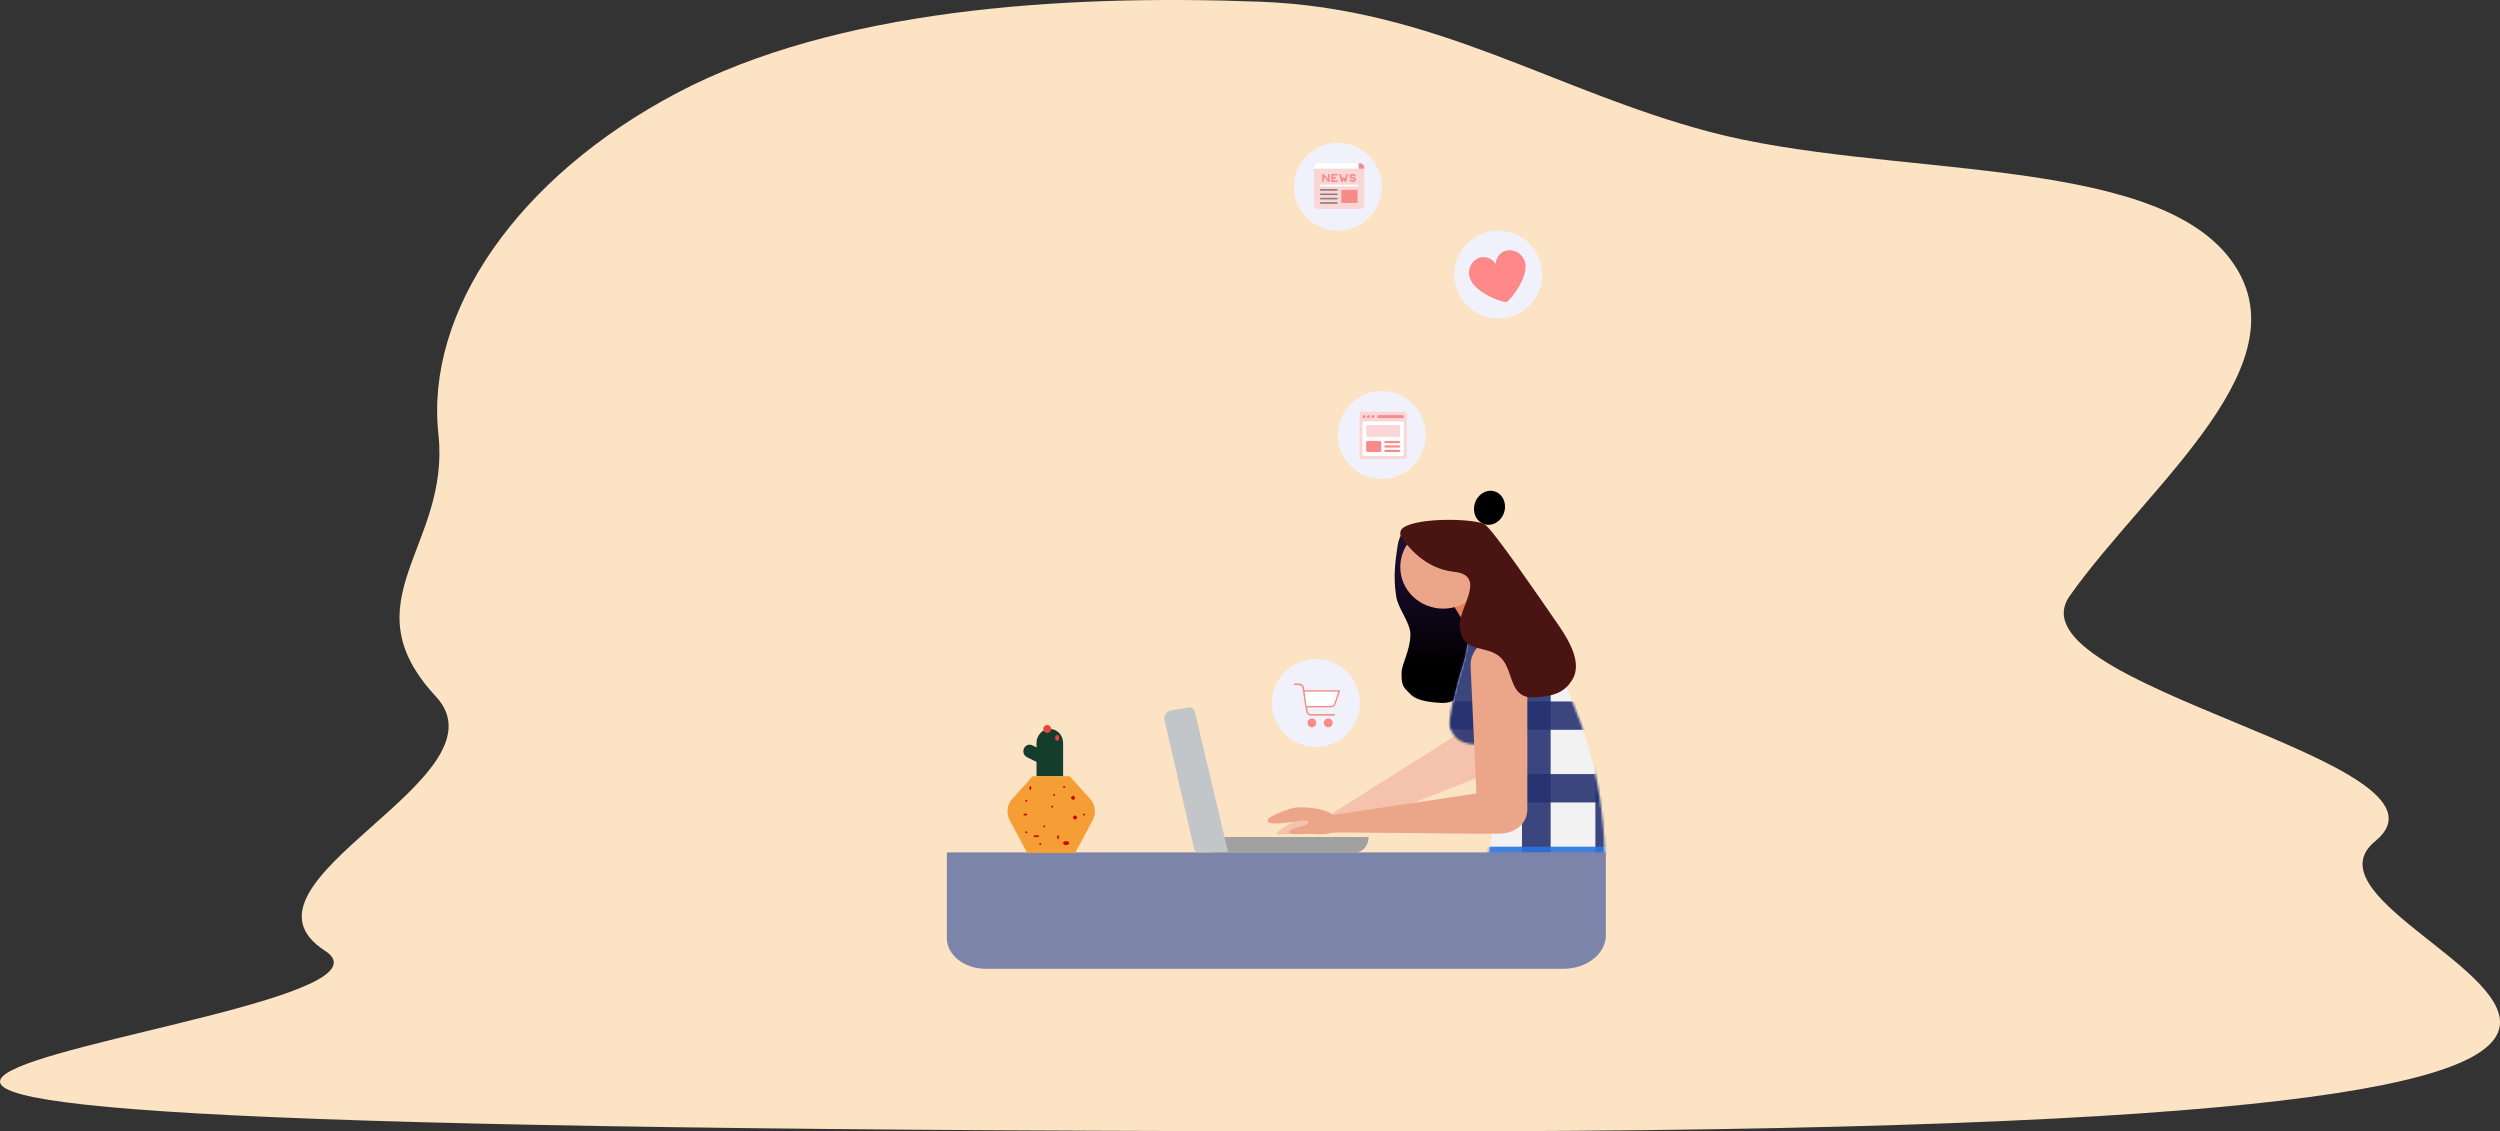 <svg width="1138" height="515" viewBox="0 0 1138 515" fill="none" xmlns="http://www.w3.org/2000/svg">
    <rect x="0" y="0" width="1138" height="515" fill="#333333" stroke="none"/>
    <path fill-rule="evenodd" clip-rule="evenodd" d="M199.565 197.642C193.482 141.865 235.635 80.482 308.386 42.208C380.368 4.339 482.329 -2.685 573.751 0.786C652.916 3.791 707.212 41.248 778.355 60.051C857.969 81.093 977.916 69.869 1014.74 117.339C1051.42 164.616 977.978 220.565 942.166 271.212C913.125 312.285 1125.52 346.635 1081.22 382.896C1023.49 430.161 1435.77 515 644.377 515C-466.198 515 209.285 472.462 147.901 432.758C99.999 401.774 232.927 354.216 198.425 317.065C157.924 273.455 205.144 248.798 199.565 197.642Z" fill="#FCE3C4"/>
    <circle r="20" transform="matrix(-1 0 0 1 599 320)" fill="#F1F1FB"/>
    <path d="M589.253 311.846H591.425C592.14 311.844 592.75 312.364 592.859 313.071L594.579 323.935C594.741 324.989 595.65 325.765 596.716 325.761H607.347C607.543 325.761 607.703 325.601 607.703 325.404C607.703 325.208 607.543 325.048 607.347 325.048H596.716C596.001 325.051 595.391 324.53 595.282 323.824L594.99 321.977H605.878C606.8 321.976 607.62 321.392 607.922 320.521L609.942 314.691C609.98 314.582 609.963 314.462 609.896 314.368C609.829 314.274 609.721 314.218 609.606 314.218H593.762L593.562 312.959C593.4 311.906 592.491 311.13 591.425 311.134H589.253C589.056 311.134 588.896 311.294 588.896 311.49C588.896 311.687 589.056 311.846 589.253 311.846V311.846ZM609.105 314.931L607.249 320.288C607.047 320.872 606.496 321.264 605.878 321.264H594.877L593.874 314.931L609.105 314.931Z" fill="#F78B89"/>
    <path d="M599.199 329.053C599.199 327.943 598.3 327.044 597.191 327.044C596.082 327.044 595.183 327.943 595.183 329.052C595.183 330.162 596.082 331.061 597.191 331.061C598.3 331.06 599.198 330.161 599.199 329.053V329.053ZM595.895 329.053C595.895 328.337 596.475 327.756 597.191 327.756C597.907 327.756 598.487 328.337 598.487 329.052C598.487 329.768 597.907 330.349 597.191 330.349C596.476 330.348 595.896 329.768 595.895 329.053V329.053Z" fill="#F78B89"/>
    <path d="M604.627 331.06C605.737 331.06 606.636 330.161 606.636 329.051C606.636 327.942 605.737 327.043 604.628 327.043C603.518 327.043 602.619 327.942 602.619 329.051C602.621 330.16 603.519 331.058 604.627 331.06V331.06ZM604.627 327.755C605.343 327.755 605.924 328.336 605.924 329.051C605.924 329.767 605.343 330.347 604.628 330.347C603.912 330.347 603.332 329.767 603.332 329.051C603.332 328.336 603.912 327.756 604.627 327.755V327.755Z" fill="#F78B89"/>
    <circle cx="597.011" cy="329.049" r="1.554" fill="#F78B89"/>
    <circle cx="604.609" cy="329.05" r="1.554" fill="#F78B89"/>
    <path d="M594.767 321.28L593.903 314.891H609.098L607.311 320.253C607.237 320.474 607.113 320.675 606.948 320.84C606.666 321.122 606.284 321.28 605.886 321.28H594.767Z" fill="white"/>
    <circle r="20" transform="matrix(-1 0 0 1 609 85)" fill="#F1F1FB"/>
    <g clip-path="url(#clip0)">
        <path d="M621 76.79V93.114C621 94.219 620.104 95.114 619 95.114H600.143C599.038 95.114 598.143 94.219 598.143 93.114V76.79L609.571 75.8L621 76.79Z" fill="#FAD6D6"/>
        <path d="M619 74.314C620.105 74.314 621 75.21 621 76.314V76.79H618.46L616.937 75.552L618.46 74.314H619Z" fill="#F78B89"/>
        <path d="M618.46 74.314H600.143C599.038 74.314 598.143 75.21 598.143 76.314V76.79H618.46V74.314Z" fill="white"/>
        <path d="M617.952 84.838H601.191C600.98 84.838 600.81 84.672 600.81 84.467C600.81 84.261 600.98 84.095 601.191 84.095H617.952C618.163 84.095 618.333 84.261 618.333 84.467C618.333 84.672 618.163 84.838 617.952 84.838Z" fill="white"/>
        <path d="M608.556 86.819H601.191C600.98 86.819 600.81 86.653 600.81 86.448C600.81 86.243 600.98 86.076 601.191 86.076H608.556C608.766 86.076 608.937 86.243 608.937 86.448C608.937 86.653 608.766 86.819 608.556 86.819Z" fill="#8B7E7F"/>
        <path d="M608.556 88.8H601.191C600.98 88.8 600.81 88.634 600.81 88.429C600.81 88.224 600.98 88.057 601.191 88.057H608.556C608.766 88.057 608.937 88.224 608.937 88.429C608.937 88.634 608.766 88.8 608.556 88.8Z" fill="#8B7E7F"/>
        <path d="M608.556 90.781H601.191C600.98 90.781 600.81 90.615 600.81 90.41C600.81 90.204 600.98 90.038 601.191 90.038H608.556C608.766 90.038 608.937 90.204 608.937 90.41C608.937 90.615 608.766 90.781 608.556 90.781Z" fill="#8B7E7F"/>
        <path d="M617.952 86.448H610.587V92.39H617.952V86.448Z" fill="#F78B89"/>
        <path d="M608.556 92.762H601.191C600.98 92.762 600.81 92.596 600.81 92.391C600.81 92.186 600.98 92.019 601.191 92.019H608.556C608.766 92.019 608.937 92.186 608.937 92.391C608.937 92.596 608.766 92.762 608.556 92.762Z" fill="#8B7E7F"/>
        <path d="M615.779 82.857C615.093 82.857 614.558 82.564 614.383 82.093C614.311 81.9 614.414 81.688 614.612 81.618C614.809 81.548 615.028 81.648 615.099 81.841C615.16 82.004 615.433 82.114 615.779 82.114C616.037 82.114 616.474 82.036 616.474 81.743C616.474 81.542 616.38 81.472 615.717 81.366C615.422 81.32 615.118 81.271 614.861 81.139C614.508 80.958 614.321 80.653 614.321 80.257C614.321 79.601 614.921 79.143 615.779 79.143C616.464 79.143 616.999 79.436 617.174 79.906C617.246 80.099 617.144 80.312 616.946 80.382C616.748 80.452 616.53 80.352 616.458 80.16C616.397 79.996 616.124 79.886 615.779 79.886C615.52 79.886 615.083 79.964 615.083 80.257C615.083 80.458 615.177 80.528 615.84 80.633C616.135 80.68 616.439 80.729 616.696 80.861C617.049 81.042 617.236 81.347 617.236 81.743C617.236 82.399 616.637 82.857 615.779 82.857Z" fill="#F78B89"/>
        <path d="M612.406 82.857C612.263 82.857 612.131 82.779 612.066 82.654L611.634 81.822L611.201 82.654C611.129 82.792 610.977 82.872 610.819 82.855C610.661 82.838 610.531 82.727 610.492 82.577L609.72 79.606C609.668 79.407 609.792 79.205 609.996 79.154C610.199 79.104 610.407 79.224 610.458 79.423L610.981 81.434L611.294 80.832C611.359 80.707 611.49 80.629 611.633 80.629C611.777 80.629 611.908 80.707 611.973 80.832L612.286 81.434L612.809 79.423C612.86 79.224 613.068 79.104 613.271 79.154C613.475 79.205 613.599 79.407 613.547 79.606L612.775 82.577C612.736 82.727 612.605 82.838 612.448 82.855C612.434 82.856 612.42 82.857 612.406 82.857Z" fill="#F78B89"/>
        <path d="M608.566 82.857H606.413C606.203 82.857 606.032 82.691 606.032 82.486V79.514C606.032 79.309 606.203 79.143 606.413 79.143H608.566C608.776 79.143 608.947 79.309 608.947 79.514C608.947 79.719 608.776 79.886 608.566 79.886H606.794V82.114H608.566C608.776 82.114 608.947 82.281 608.947 82.486C608.947 82.691 608.776 82.857 608.566 82.857Z" fill="#F78B89"/>
        <path d="M607.848 81.371H606.413C606.203 81.371 606.032 81.205 606.032 81C606.032 80.795 606.203 80.629 606.413 80.629H607.848C608.059 80.629 608.229 80.795 608.229 81C608.229 81.205 608.059 81.371 607.848 81.371Z" fill="#F78B89"/>
        <path d="M604.89 82.857C604.78 82.857 604.674 82.811 604.6 82.727L602.669 80.522V82.486C602.669 82.691 602.499 82.857 602.288 82.857C602.078 82.857 601.907 82.691 601.907 82.486V79.514C601.907 79.359 602.007 79.22 602.156 79.166C602.306 79.112 602.474 79.155 602.578 79.273L604.509 81.478V79.514C604.509 79.309 604.679 79.143 604.889 79.143C605.1 79.143 605.27 79.309 605.27 79.514V82.486C605.27 82.641 605.171 82.781 605.021 82.834C604.978 82.85 604.934 82.857 604.89 82.857Z" fill="#F78B89"/>
    </g>
    <circle cx="629" cy="198" r="20" fill="#F1F1FB"/>
    <g clip-path="url(#clip1)">
        <path d="M619.858 187.447H639.349C639.903 187.447 640.357 187.901 640.357 188.455V207.947C640.357 208.501 639.903 208.955 639.349 208.955H619.858C619.303 208.955 618.85 208.501 618.85 207.946V188.455C618.85 187.901 619.303 187.447 619.858 187.447Z" fill="#FAD6D6"/>
        <path d="M620.866 191.816H638.341C638.711 191.816 639.013 192.118 639.013 192.488V206.938C639.013 207.308 638.711 207.611 638.341 207.611H620.866C620.497 207.611 620.194 207.308 620.194 206.938V192.488C620.194 192.118 620.497 191.816 620.866 191.816Z" fill="white"/>
        <path d="M627.587 188.959H638.341C638.711 188.959 639.013 189.262 639.013 189.631C639.013 190.001 638.711 190.304 638.341 190.304H627.587C627.217 190.304 626.915 190.001 626.915 189.631C626.915 189.262 627.217 188.959 627.587 188.959Z" fill="#F78B89"/>
        <path d="M622.546 193.496H636.66C637.03 193.496 637.333 193.799 637.333 194.168V198.201C637.333 198.571 637.03 198.873 636.66 198.873H622.546C622.176 198.873 621.874 198.571 621.874 198.201V194.168C621.874 193.799 622.177 193.496 622.546 193.496Z" fill="#FAD6D6"/>
        <path d="M622.546 200.721H628.091C628.461 200.721 628.763 201.024 628.763 201.393V205.09C628.763 205.46 628.461 205.762 628.091 205.762H622.546C622.176 205.762 621.874 205.46 621.874 205.09V201.393C621.874 201.024 622.177 200.721 622.546 200.721ZM636.828 200.721H630.611C630.326 200.721 630.107 200.94 630.107 201.225C630.107 201.511 630.326 201.729 630.611 201.729H636.828C637.114 201.729 637.333 201.511 637.333 201.225C637.333 200.957 637.114 200.721 636.828 200.721ZM636.828 202.738H630.611C630.326 202.738 630.107 202.956 630.107 203.242C630.107 203.527 630.326 203.746 630.611 203.746H636.828C637.114 203.746 637.333 203.527 637.333 203.242C637.333 202.973 637.114 202.738 636.828 202.738ZM636.828 204.754H630.611C630.326 204.754 630.107 204.972 630.107 205.258C630.107 205.544 630.326 205.762 630.611 205.762H636.828C637.114 205.762 637.333 205.544 637.333 205.258C637.333 204.989 637.114 204.754 636.828 204.754Z" fill="#F78B89"/>
        <path d="M620.866 188.959C620.497 188.959 620.194 189.262 620.194 189.631C620.194 190.001 620.497 190.304 620.866 190.304C621.236 190.304 621.539 190.001 621.539 189.631C621.539 189.262 621.236 188.959 620.866 188.959ZM622.883 188.959C622.513 188.959 622.211 189.262 622.211 189.631C622.211 190.001 622.513 190.304 622.883 190.304C623.252 190.304 623.555 190.001 623.555 189.631C623.555 189.262 623.252 188.959 622.883 188.959ZM624.899 188.959C624.529 188.959 624.227 189.262 624.227 189.631C624.227 190.001 624.529 190.304 624.899 190.304C625.269 190.304 625.571 190.001 625.571 189.631C625.571 189.262 625.269 188.959 624.899 188.959Z" fill="#F78B89"/>
    </g>
    <circle cx="682" cy="125" r="20" fill="#F1F1FB"/>
    <path d="M694.187 119.41C693.734 117.575 692.585 115.99 690.984 114.99C689.383 113.99 687.457 113.654 685.612 114.053C684.265 114.42 683.071 115.212 682.207 116.312C681.343 117.412 680.856 118.761 680.817 120.16C680.087 118.96 678.99 118.028 677.689 117.504C676.388 116.979 674.953 116.89 673.597 117.249C671.802 117.857 670.316 119.145 669.456 120.837C668.597 122.529 668.432 124.49 668.998 126.302C670.78 132.713 682.582 137.355 685.22 137.444H685.612H685.809H685.933C688.144 135.855 695.952 125.802 694.187 119.41Z" fill="#FF8888"/>
    <path d="M546 381C546 382.857 546.625 384.637 547.739 385.95C548.852 387.263 550.362 388 551.936 388H617.064C618.638 388 620.148 387.263 621.261 385.95C622.375 384.637 623 382.857 623 381H546Z" fill="#A1A1A1"/>
    <path d="M642.192 239.158C642.192 239.158 637.006 240.991 636.043 249.363C635.582 253.356 633.892 261.517 635.58 271.666C636.523 277.342 642.045 283.368 642.005 288.897C641.957 296.051 638.034 302.365 638.005 306.034C637.971 309.286 637.897 312.059 640.343 314.266C642.383 316.108 643.255 319.341 656.205 319.973C676.254 320.952 669.47 276.438 669.47 276.438L642.192 239.158Z" fill="url(#paint0_linear)"/>
    <path d="M730.549 389.029C729.147 350.912 720.776 328.481 705.391 295.612C700.299 284.726 690.922 276.586 678.965 278.063L676.666 278.342C668.034 279.408 669.136 293.152 665.912 302.785C663.061 311.304 659.083 328.66 660.106 331.044C661.247 333.715 663.095 338.669 671.926 338.756C681.477 356.62 682.068 365.273 677.507 389.032L730.549 389.029Z" fill="#F2F2F2"/>
    <path d="M661.217 274.943L668.755 287.152L681.634 278.316L669.383 262.734L661.217 274.943Z" fill="url(#paint1_linear)"/>
    <path d="M656.964 277.048C646.159 277.048 637.399 268.566 637.399 258.103C637.399 247.64 646.159 239.158 656.964 239.158C667.77 239.158 676.53 247.64 676.53 258.103C676.53 268.566 667.77 277.048 656.964 277.048Z" fill="#EBA68A"/>
    <path d="M608.666 379.157L683.04 349.825C685.234 348.963 687.223 347.659 688.881 345.995C690.539 344.332 691.831 342.345 692.674 340.161L693.918 336.825C695.191 333.413 693.842 329.909 690.706 328.497L684.742 325.813C681.874 324.521 678.32 324.868 675.379 326.724L606.365 370.317C606.365 370.317 600.438 367.56 594.408 370.597C591.682 371.973 585.043 376.168 582.02 378.24C581.207 378.799 580.874 379.797 581.862 379.769C588.475 379.59 604.347 379.344 608.666 379.157Z" fill="#F4C2AD"/>
    <mask id="mask0" mask-type="alpha" maskUnits="userSpaceOnUse" x="659" y="278" width="72" height="111">
        <path d="M730.571 388.934C729.165 350.927 720.769 328.561 705.337 295.786C700.23 284.931 690.824 276.815 678.831 278.288L676.525 278.566C667.867 279.629 668.972 293.334 665.739 302.939C662.879 311.433 658.889 328.739 659.915 331.116C661.059 333.779 662.913 338.72 671.77 338.806C681.351 356.618 681.944 365.246 677.369 388.937L730.571 388.934Z" fill="#EFEFEF"/>
    </mask>
    <g mask="url(#mask0)">
        <g style="mix-blend-mode:multiply" opacity="0.9">
            <path d="M672.277 388.212L659.517 398.294V287.152H672.277V388.212Z" fill="#273271"/>
        </g>
        <g style="mix-blend-mode:multiply" opacity="0.9">
            <path d="M705.852 388.247H692.815V287.918H705.852V388.247Z" fill="#273271"/>
        </g>
        <g style="mix-blend-mode:multiply" opacity="0.9">
            <path d="M735.508 388.247H726.22V319.298H739.256L735.508 388.247Z" fill="#273271"/>
        </g>
        <g style="mix-blend-mode:multiply" opacity="0.9">
            <path d="M735.504 385.417V388.247L659.415 398.319V385.417H735.504Z" fill="#2C74DD"/>
        </g>
        <g style="mix-blend-mode:multiply" opacity="0.9">
            <path d="M735.507 352.358V365.261H659.418V352.358H735.507Z" fill="#273271"/>
        </g>
        <g style="mix-blend-mode:multiply" opacity="0.9">
            <path d="M739.256 319.298V332.201H659.416V319.298H739.256Z" fill="#273271"/>
        </g>
    </g>
    <path d="M675.758 238.646C672.06 237.553 670.074 233.313 671.322 229.176C672.57 225.039 676.579 222.57 680.277 223.663C683.975 224.755 685.961 228.995 684.713 233.132C683.466 237.27 679.456 239.738 675.758 238.646Z" fill="url(#paint2_linear)"/>
    <path d="M682.313 290.519C675.175 290.519 669.391 295.999 669.391 302.759L672.071 361.177L606.759 370.964C606.361 370.663 605.942 370.389 605.506 370.143C601.408 367.809 594.79 367.361 590.559 367.542C586.329 367.723 577.879 371.818 577.328 372.691C575.328 375.863 582.991 374.725 586.719 374.36C590.447 373.996 595.877 372.541 595.467 374.444C595.056 376.347 587.882 376.491 586.722 378.536C585.562 380.581 595.967 379.437 595.967 379.437C595.967 379.437 603.231 380.469 606.346 378.898L669.402 379.476H682.324C689.462 379.476 695.246 375.109 695.246 368.349V302.759C695.238 295.999 689.451 290.519 682.313 290.519Z" fill="#EBA68A"/>
    <path d="M638.776 240.189C638.087 240.662 637.613 241.383 637.456 242.196C637.298 243.009 637.47 243.851 637.933 244.541C640.636 248.613 648.709 258.93 661.857 260.284C677.171 261.861 663.841 277.019 664.479 284.87C665.622 298.963 677.835 292.405 684.126 300.475C689.007 306.755 687.389 317.964 698.3 317.446C708.171 316.972 712.316 314.703 715.573 309.647C720.369 302.207 714.558 292.001 709.531 284.715C700.033 270.925 679.521 240.987 675.837 238.696C671.625 236.103 646 235.305 638.776 240.189Z" fill="#4A1412"/>
    <path d="M730.99 388H431V427.023C431 430.73 432.87 434.285 436.199 436.906C439.528 439.528 444.042 441 448.75 441H711.613C716.755 441 721.686 439.392 725.322 436.529C728.957 433.666 731 429.782 731 425.733V388H730.99Z" fill="#7D84AA"/>
    <path d="M466.109 340.688C466.433 339.972 467.016 339.42 467.729 339.154C468.441 338.888 469.226 338.929 469.909 339.269L471.823 340.218V338.163C471.823 336.481 472.461 334.868 473.596 333.679C474.732 332.49 476.272 331.822 477.879 331.822C479.485 331.822 481.025 332.49 482.161 333.679C483.297 334.868 483.935 336.481 483.935 338.163V353.319H471.823V346.83L467.467 344.667C466.783 344.328 466.256 343.718 466.001 342.972C465.746 342.226 465.785 341.404 466.109 340.688V340.688Z" fill="#143D2E"/>
    <path d="M470.089 353.319H486.919C486.919 353.319 493.731 360.957 496.061 363.451C497.294 364.749 498.09 366.401 498.335 368.174C498.58 369.947 498.262 371.752 497.426 373.336L489.408 388.253H467.585L459.584 373.336C458.748 371.752 458.431 369.947 458.675 368.174C458.92 366.401 459.716 364.749 460.95 363.451C463.276 360.957 470.089 353.319 470.089 353.319Z" fill="#F59E35"/>
    <path d="M484.387 358.694C484.137 358.694 483.935 358.493 483.935 358.246C483.935 357.998 484.137 357.798 484.387 357.798C484.637 357.798 484.84 357.998 484.84 358.246C484.84 358.493 484.637 358.694 484.387 358.694Z" fill="#C90900"/>
    <path d="M467.192 364.964C466.942 364.964 466.74 364.763 466.74 364.516C466.74 364.269 466.942 364.068 467.192 364.068C467.442 364.068 467.645 364.269 467.645 364.516C467.645 364.763 467.442 364.964 467.192 364.964Z" fill="#C90900"/>
    <path d="M467.192 379.296C466.942 379.296 466.74 379.095 466.74 378.848C466.74 378.601 466.942 378.4 467.192 378.4C467.442 378.4 467.645 378.601 467.645 378.848C467.645 379.095 467.442 379.296 467.192 379.296Z" fill="#C90900"/>
    <path d="M489.365 373.025C488.865 373.025 488.46 372.624 488.46 372.13C488.46 371.635 488.865 371.234 489.365 371.234C489.864 371.234 490.27 371.635 490.27 372.13C490.27 372.624 489.864 373.025 489.365 373.025Z" fill="#C90900"/>
    <path d="M469.003 359.589C468.753 359.589 468.55 359.188 468.55 358.694C468.55 358.199 468.753 357.798 469.003 357.798C469.252 357.798 469.455 358.199 469.455 358.694C469.455 359.188 469.252 359.589 469.003 359.589Z" fill="#C90900"/>
    <path d="M475.338 376.609C475.088 376.609 474.885 376.408 474.885 376.161C474.885 375.913 475.088 375.713 475.338 375.713C475.587 375.713 475.79 375.913 475.79 376.161C475.79 376.408 475.587 376.609 475.338 376.609Z" fill="#C90900"/>
    <path d="M473.528 384.67C473.278 384.67 473.075 384.47 473.075 384.222C473.075 383.975 473.278 383.774 473.528 383.774C473.778 383.774 473.98 383.975 473.98 384.222C473.98 384.47 473.778 384.67 473.528 384.67Z" fill="#C90900"/>
    <path d="M471.718 381.087C470.968 381.087 470.36 380.887 470.36 380.639C470.36 380.392 470.968 380.191 471.718 380.191C472.467 380.191 473.075 380.392 473.075 380.639C473.075 380.887 472.467 381.087 471.718 381.087Z" fill="#C90900"/>
    <path d="M466.74 371.234C466.24 371.234 465.835 371.033 465.835 370.786C465.835 370.539 466.24 370.338 466.74 370.338C467.239 370.338 467.645 370.539 467.645 370.786C467.645 371.033 467.239 371.234 466.74 371.234Z" fill="#C90900"/>
    <path d="M485.293 384.67C484.543 384.67 483.935 384.269 483.935 383.774C483.935 383.28 484.543 382.879 485.293 382.879C486.043 382.879 486.65 383.28 486.65 383.774C486.65 384.269 486.043 384.67 485.293 384.67Z" fill="#C90900"/>
    <path d="M481.673 381.983C481.423 381.983 481.22 381.582 481.22 381.087C481.22 380.592 481.423 380.191 481.673 380.191C481.922 380.191 482.125 380.592 482.125 381.087C482.125 381.582 481.922 381.983 481.673 381.983Z" fill="#C90900"/>
    <path d="M493.437 371.234C493.187 371.234 492.985 371.033 492.985 370.786C492.985 370.539 493.187 370.338 493.437 370.338C493.687 370.338 493.89 370.539 493.89 370.786C493.89 371.033 493.687 371.234 493.437 371.234Z" fill="#C90900"/>
    <path d="M488.46 364.068C487.96 364.068 487.555 363.667 487.555 363.172C487.555 362.678 487.96 362.277 488.46 362.277C488.96 362.277 489.365 362.678 489.365 363.172C489.365 363.667 488.96 364.068 488.46 364.068Z" fill="#C90900"/>
    <path d="M479.863 362.277C479.613 362.277 479.41 362.076 479.41 361.829C479.41 361.581 479.613 361.381 479.863 361.381C480.113 361.381 480.315 361.581 480.315 361.829C480.315 362.076 480.113 362.277 479.863 362.277Z" fill="#C90900"/>
    <path d="M478.958 367.651C478.708 367.651 478.505 367.45 478.505 367.203C478.505 366.956 478.708 366.755 478.958 366.755C479.208 366.755 479.41 366.956 479.41 367.203C479.41 367.45 479.208 367.651 478.958 367.651Z" fill="#C90900"/>
    <path d="M476.695 333.613C475.695 333.613 474.885 332.811 474.885 331.822C474.885 330.832 475.695 330.03 476.695 330.03C477.695 330.03 478.505 330.832 478.505 331.822C478.505 332.811 477.695 333.613 476.695 333.613Z" fill="#E8443C"/>
    <path d="M481.22 337.196C480.72 337.196 480.315 336.594 480.315 335.852C480.315 335.11 480.72 334.509 481.22 334.509C481.72 334.509 482.125 335.11 482.125 335.852C482.125 336.594 481.72 337.196 481.22 337.196Z" fill="#E8443C"/>
    <path d="M559 387.795L547.699 387.953C545.361 388.066 543.942 388.141 543.481 386.133L530.092 327.816C529.982 327.338 529.971 326.844 530.057 326.362C530.144 325.879 530.328 325.418 530.598 325.005C530.868 324.592 531.219 324.234 531.631 323.953C532.044 323.672 532.509 323.472 533.001 323.366L541.076 322.034C541.692 321.932 542.324 322.063 542.843 322.4C543.362 322.737 543.729 323.254 543.868 323.845L559 387.795Z" fill="#C2C6C8"/>
    <defs>
        <linearGradient id="paint0_linear" x1="650.495" y1="175.977" x2="653.294" y2="310.057" gradientUnits="userSpaceOnUse">
            <stop offset="0.02" stop-color="#884A6C"/>
            <stop offset="0.12" stop-color="#6D3B5C"/>
            <stop offset="0.28" stop-color="#472645"/>
            <stop offset="0.43" stop-color="#2B1634"/>
            <stop offset="0.56" stop-color="#1B0D2B"/>
            <stop offset="0.66" stop-color="#150A27"/>
            <stop offset="0.95"/>
        </linearGradient>
        <linearGradient id="paint1_linear" x1="677.407" y1="284.89" x2="666.77" y2="272.759" gradientUnits="userSpaceOnUse">
            <stop offset="0.07" stop-color="#EADFCF"/>
            <stop offset="0.8" stop-color="#E58057"/>
        </linearGradient>
        <linearGradient id="paint2_linear" x1="-13079.2" y1="9475.97" x2="-12414.8" y2="9676.35" gradientUnits="userSpaceOnUse">
            <stop offset="0.02" stop-color="#884A6C"/>
            <stop offset="0.12" stop-color="#6D3B5C"/>
            <stop offset="0.28" stop-color="#472645"/>
            <stop offset="0.43" stop-color="#2B1634"/>
            <stop offset="0.56" stop-color="#1B0D2B"/>
            <stop offset="0.66" stop-color="#150A27"/>
            <stop offset="0.95"/>
        </linearGradient>
        <clipPath id="clip0">
            <rect width="22.857" height="22.286" fill="white" transform="translate(598.143 73.571)"/>
        </clipPath>
        <clipPath id="clip1">
            <rect width="21.508" height="21.508" fill="white" transform="translate(618.85 187.447)"/>
        </clipPath>
    </defs>
</svg>
